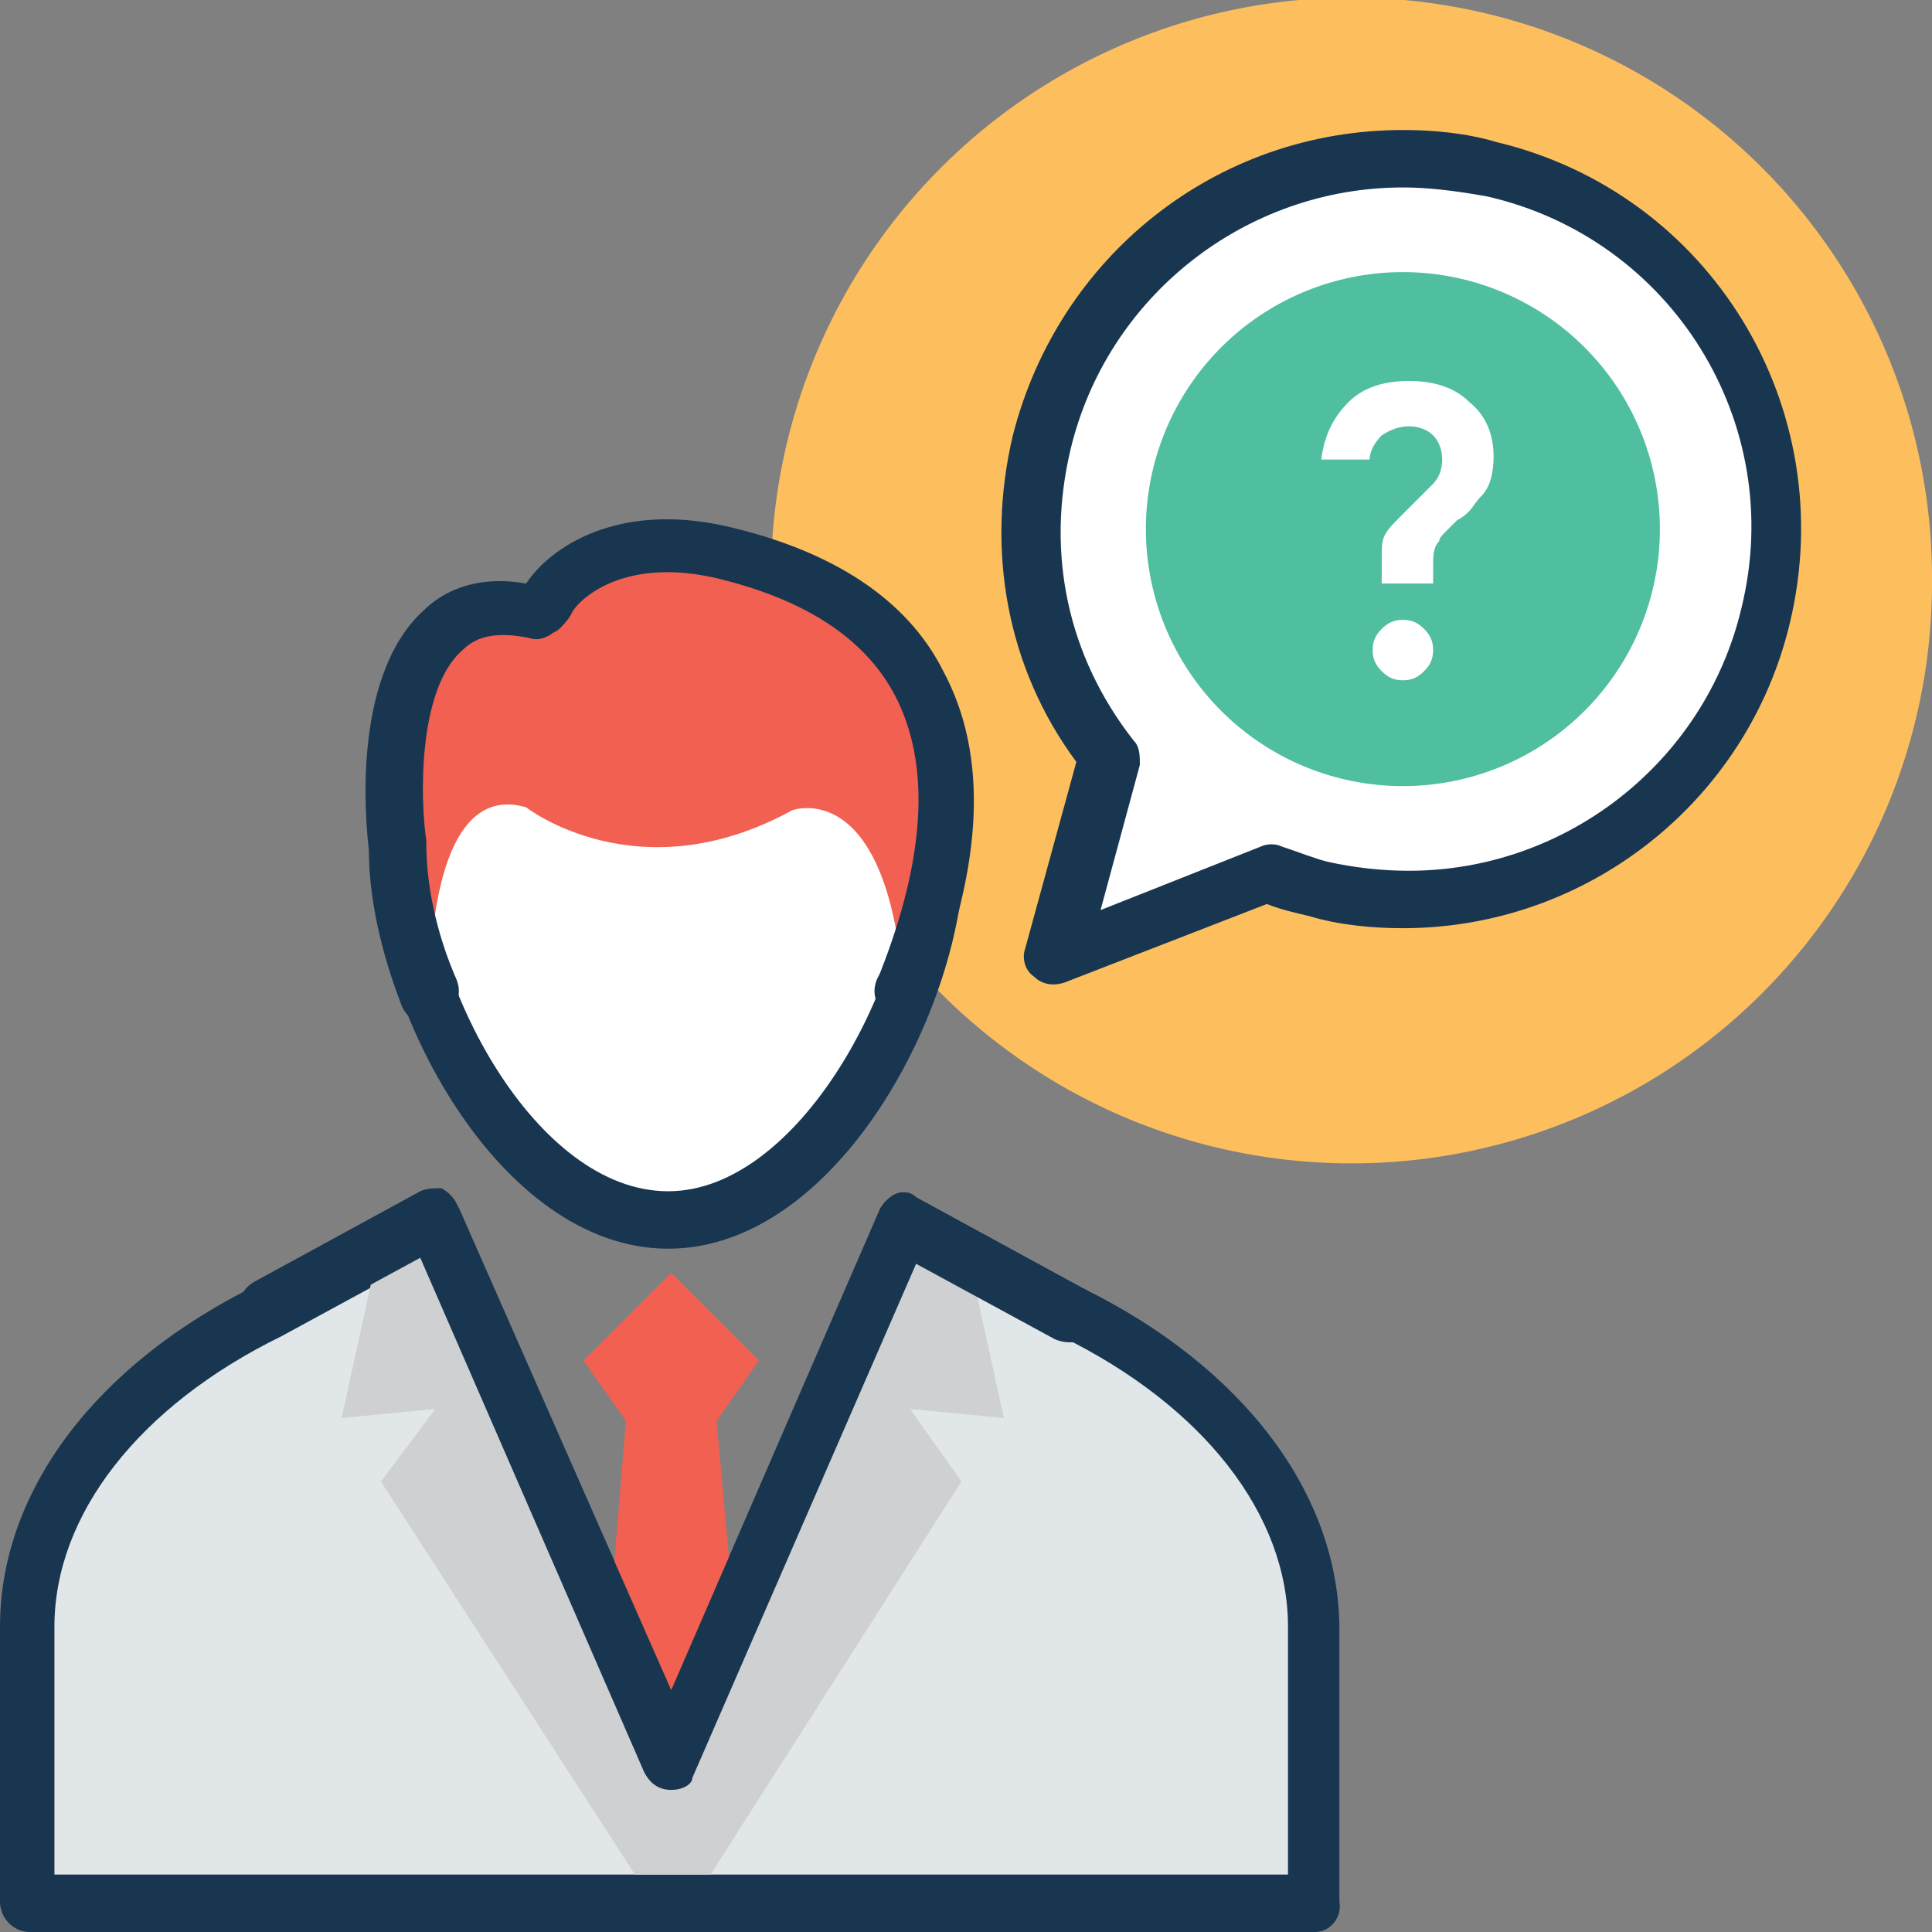 <svg xmlns="http://www.w3.org/2000/svg" viewBox="0.0 0.0 200.0 200.0" height="200.0px" width="200.0px"><rect x="0.0" y="0.0" width="200.0" height="200.0" fill="#808080" stroke="none"/><path fill="#FDBF5E" fill-opacity="1.0"  filling="0" d="M200.0 60.094 A60.094 60.094 0.0 1 1 79.813 60.094 A60.094 60.094 0.0 1 1 200.0 60.094 Z"></path>
<path fill="#FFFFFF" fill-opacity="1.0"  filling="0" d="M153.991 17.527 C133.333 12.519 112.676 25.352 107.668 45.696 C104.851 57.59 107.668 69.17 114.554 78.247 L108.92 98.904 L130.83 90.141 C132.395 90.767 134.272 91.393 135.837 91.706 C156.495 96.714 177.152 83.881 182.16 63.537 C187.481 43.193 174.648 22.535 153.991 17.527 Z"></path>
<path fill="#193651" fill-opacity="1.0"  filling="0" d="M107.042 101.096 C106.103 100.469 105.79 99.217 106.103 98.279 L111.424 78.873 C104.226 69.171 102.034 56.964 104.851 45.07 C109.546 26.604 125.822 13.458 145.227 13.458 C148.357 13.458 151.8 13.771 154.93 14.71 C177.152 20.031 190.61 42.253 185.29 64.475 C180.908 82.942 164.319 96.087 145.227 96.087 L145.227 96.087 C142.097 96.087 138.654 95.774 135.525 94.835 C134.273 94.522 132.708 94.209 131.143 93.584 L110.172 101.721 C109.233 102.034 107.981 102.034 107.042 101.096 Z M145.227 19.405 C128.952 19.405 114.554 30.673 110.798 46.635 C108.295 57.277 110.485 67.919 117.371 76.682 C117.997 77.309 117.997 78.248 117.997 79.186 L113.929 94.21 L130.517 87.637 C131.143 87.324 132.082 87.324 132.708 87.637 C134.586 88.263 136.15 88.889 137.402 89.202 C140.219 89.828 143.036 90.141 145.853 90.141 C162.128 90.141 176.526 78.873 180.282 62.911 C184.976 43.818 173.083 24.726 153.99 20.344 C150.548 19.718 147.731 19.405 145.227 19.405 Z"></path>
<path fill="#4FBF9F" fill-opacity="1.0"  filling="0" d="M171.831 54.773 A26.604 26.604 0.0 1 1 118.623 54.773 A26.604 26.604 0.0 1 1 171.831 54.773 Z"></path>
<path fill="#E1E6E9" fill-opacity="1.0"  filling="0" d="M111.111 135.524 L93.897 126.134 L69.484 182.16 L45.07 126.134 L27.856 135.524 C12.206 143.349 2.817 155.243 2.817 168.075 L2.817 196.87 L136.15 196.87 L136.15 168.388 C136.15 155.556 126.761 143.349 111.111 135.524 Z"></path>
<path fill="#193651" fill-opacity="1.0"  filling="0" d="M136.15 200.0 L3.13 200.0 C1.252 200.0 0.0 198.435 0.0 196.87 L0.0 168.388 C0.0 154.303 10.016 141.158 26.604 133.02 L43.818 123.943 C44.445 123.63 45.383 123.63 46.009 123.63 C46.635 123.943 47.261 124.569 47.574 125.195 L69.484 174.96 L91.08 125.195 C91.393 124.569 92.019 123.943 92.645 123.63 C93.271 123.317 94.21 123.317 94.835 123.943 L112.05 133.333 C128.638 141.471 138.654 154.617 138.654 168.701 L138.654 196.87 C138.967 198.435 137.715 200.0 136.15 200.0 Z M5.947 194.053 L133.333 194.053 L133.333 168.388 C133.333 156.808 124.569 145.54 109.859 138.341 L95.461 130.516 L72.3 183.725 C71.987 184.664 70.735 185.603 69.484 185.603 C68.232 185.603 67.293 184.977 66.667 183.725 L43.505 130.516 L29.108 138.341 C14.397 145.54 5.634 156.808 5.634 168.388 L5.634 194.053 L5.947 194.053 Z"></path>
<path fill="#F16051" fill-opacity="1.0"  filling="0" d="M61.972 181.534 L77.308 181.534 L74.179 147.105 L78.56 140.845 L69.484 131.768 L60.407 140.845 L64.789 147.105 L61.972 181.534 Z"></path>
<path fill="#CFD0D1" fill-opacity="1.0"  filling="0" d="M103.913 146.792 L100.156 129.578 L93.897 126.448 L69.484 182.473 L45.07 126.448 L39.124 129.578 L35.368 146.792 L45.07 145.853 L39.436 153.365 L65.728 194.053 L73.552 194.053 L99.531 153.365 L94.21 145.853 L103.913 146.792 Z"></path>
<path fill="#FFFFFF" fill-opacity="1.0"  filling="0" d="M97.027 87.95 C97.027 102.973 84.507 126.134 69.171 126.134 C53.834 126.134 41.315 102.661 41.315 87.95 C41.315 72.927 53.834 60.094 69.17 60.094 C84.507 60.094 97.027 73.239 97.027 87.95 Z"></path>
<path fill="#193651" fill-opacity="1.0"  filling="0" d="M69.17 129.265 C51.643 129.265 38.498 104.225 38.498 87.95 C38.498 71.049 52.582 56.964 69.17 56.964 C85.759 56.964 99.843 71.049 99.843 87.95 C99.844 104.225 86.698 129.265 69.17 129.265 Z M69.17 62.911 C55.712 62.911 44.131 74.491 44.131 87.95 C44.131 101.721 55.399 123.318 69.17 123.318 C82.629 123.318 94.21 101.722 94.21 87.95 C93.897 74.491 82.629 62.911 69.17 62.911 Z"></path>
<path fill="#F16051" fill-opacity="1.0"  filling="0" d="M74.491 57.59 C62.598 55.086 56.964 61.346 56.338 63.224 C56.025 63.537 55.712 63.537 55.399 63.85 C37.872 60.094 41.315 87.95 41.315 87.95 C41.315 92.645 42.567 97.966 44.445 103.286 C44.445 99.217 44.758 80.751 54.46 83.568 C54.46 83.568 66.041 92.645 82.003 83.881 C82.003 83.881 92.019 80.125 93.584 102.973 C95.775 97.652 109.546 65.415 74.491 57.59 Z"></path>
<path fill="#193651" fill-opacity="1.0"  filling="0" d="M44.445 106.103 C43.193 106.103 42.254 105.477 41.628 104.225 C39.437 98.591 38.185 92.958 38.185 87.95 C37.872 85.446 36.307 70.11 43.819 63.224 C45.697 61.346 49.14 59.468 54.461 60.407 C56.964 56.651 63.85 51.956 75.118 54.46 C86.073 56.964 93.897 61.972 97.653 69.484 C102.348 78.247 101.722 89.515 96.401 102.973 L96.088 103.599 C95.462 105.165 93.897 105.79 92.332 105.165 C90.767 104.538 90.142 102.974 90.767 101.409 L91.08 100.783 C95.775 88.889 96.401 79.186 92.645 71.987 C89.515 66.041 83.256 61.972 73.866 59.781 C63.851 57.59 59.469 62.598 59.156 63.536 C58.843 64.163 58.217 64.788 57.904 65.102 C57.591 65.415 57.278 65.415 56.965 65.728 C56.339 66.041 55.713 66.354 54.774 66.041 C51.644 65.415 49.453 65.728 47.888 67.293 C43.193 71.362 43.506 82.942 44.132 87.011 L44.132 87.324 C44.132 91.393 45.071 96.401 47.262 101.409 C47.889 102.974 47.262 104.539 45.697 105.165 C45.07 106.103 44.757 106.103 44.445 106.103 Z"></path>
<path fill="#193651" fill-opacity="1.0"  filling="0" d="M69.484 185.29 C68.232 185.29 67.293 184.664 66.667 183.412 L43.505 130.203 L29.108 138.028 C27.543 138.654 25.978 138.341 25.039 136.776 C24.413 135.211 24.726 133.646 26.291 132.707 L43.505 123.318 C44.132 123.004 45.07 123.004 45.696 123.004 C46.322 123.318 46.948 123.943 47.261 124.569 L69.484 174.961 L91.08 125.196 C91.393 124.569 92.019 123.944 92.645 123.631 C93.271 123.318 94.21 123.318 94.835 123.944 L112.05 133.333 C113.615 133.96 113.928 135.837 113.302 137.402 C112.676 138.967 110.798 139.281 109.233 138.654 L94.835 130.83 L71.674 184.038 C71.674 184.664 70.735 185.29 69.484 185.29 Z"></path>
<path fill="#FFFFFF" fill-opacity="1.0"  filling="0" d="M147.731 60.407 L143.036 60.407 L143.036 57.903 C143.036 56.651 143.036 56.025 143.349 55.399 C143.663 54.773 144.288 54.147 145.228 53.208 L148.358 50.078 C148.984 49.452 149.296 48.513 149.296 47.574 C149.296 46.635 148.983 45.696 148.358 45.07 C147.731 44.444 146.793 44.132 145.854 44.132 C144.915 44.132 143.976 44.445 143.037 45.07 C142.411 45.697 141.785 46.635 141.785 47.574 L136.777 47.574 C137.09 45.07 138.029 43.192 139.594 41.628 C141.159 40.063 143.35 39.437 145.854 39.437 C148.358 39.437 150.548 40.063 152.113 41.628 C153.678 42.88 154.617 44.758 154.617 47.262 C154.617 48.827 154.304 50.392 153.365 51.331 C152.739 51.957 152.427 52.582 152.113 52.896 C151.8 53.209 151.487 53.522 150.861 53.834 C150.548 54.147 149.923 54.773 149.61 55.086 C149.296 55.399 148.983 55.713 148.983 56.025 C148.357 56.651 148.357 57.59 148.357 58.529 L148.357 60.407 L147.731 60.407 L147.731 60.407 Z M145.227 70.422 C144.288 70.422 143.662 70.109 143.036 69.484 C142.41 68.857 142.097 68.232 142.097 67.293 C142.097 66.354 142.411 65.728 143.036 65.102 C143.663 64.476 144.288 64.163 145.227 64.163 C146.166 64.163 146.792 64.476 147.418 65.102 C148.044 65.728 148.357 66.354 148.357 67.293 C148.357 68.232 148.044 68.858 147.418 69.484 C146.792 70.11 146.166 70.422 145.227 70.422 Z"></path></svg>